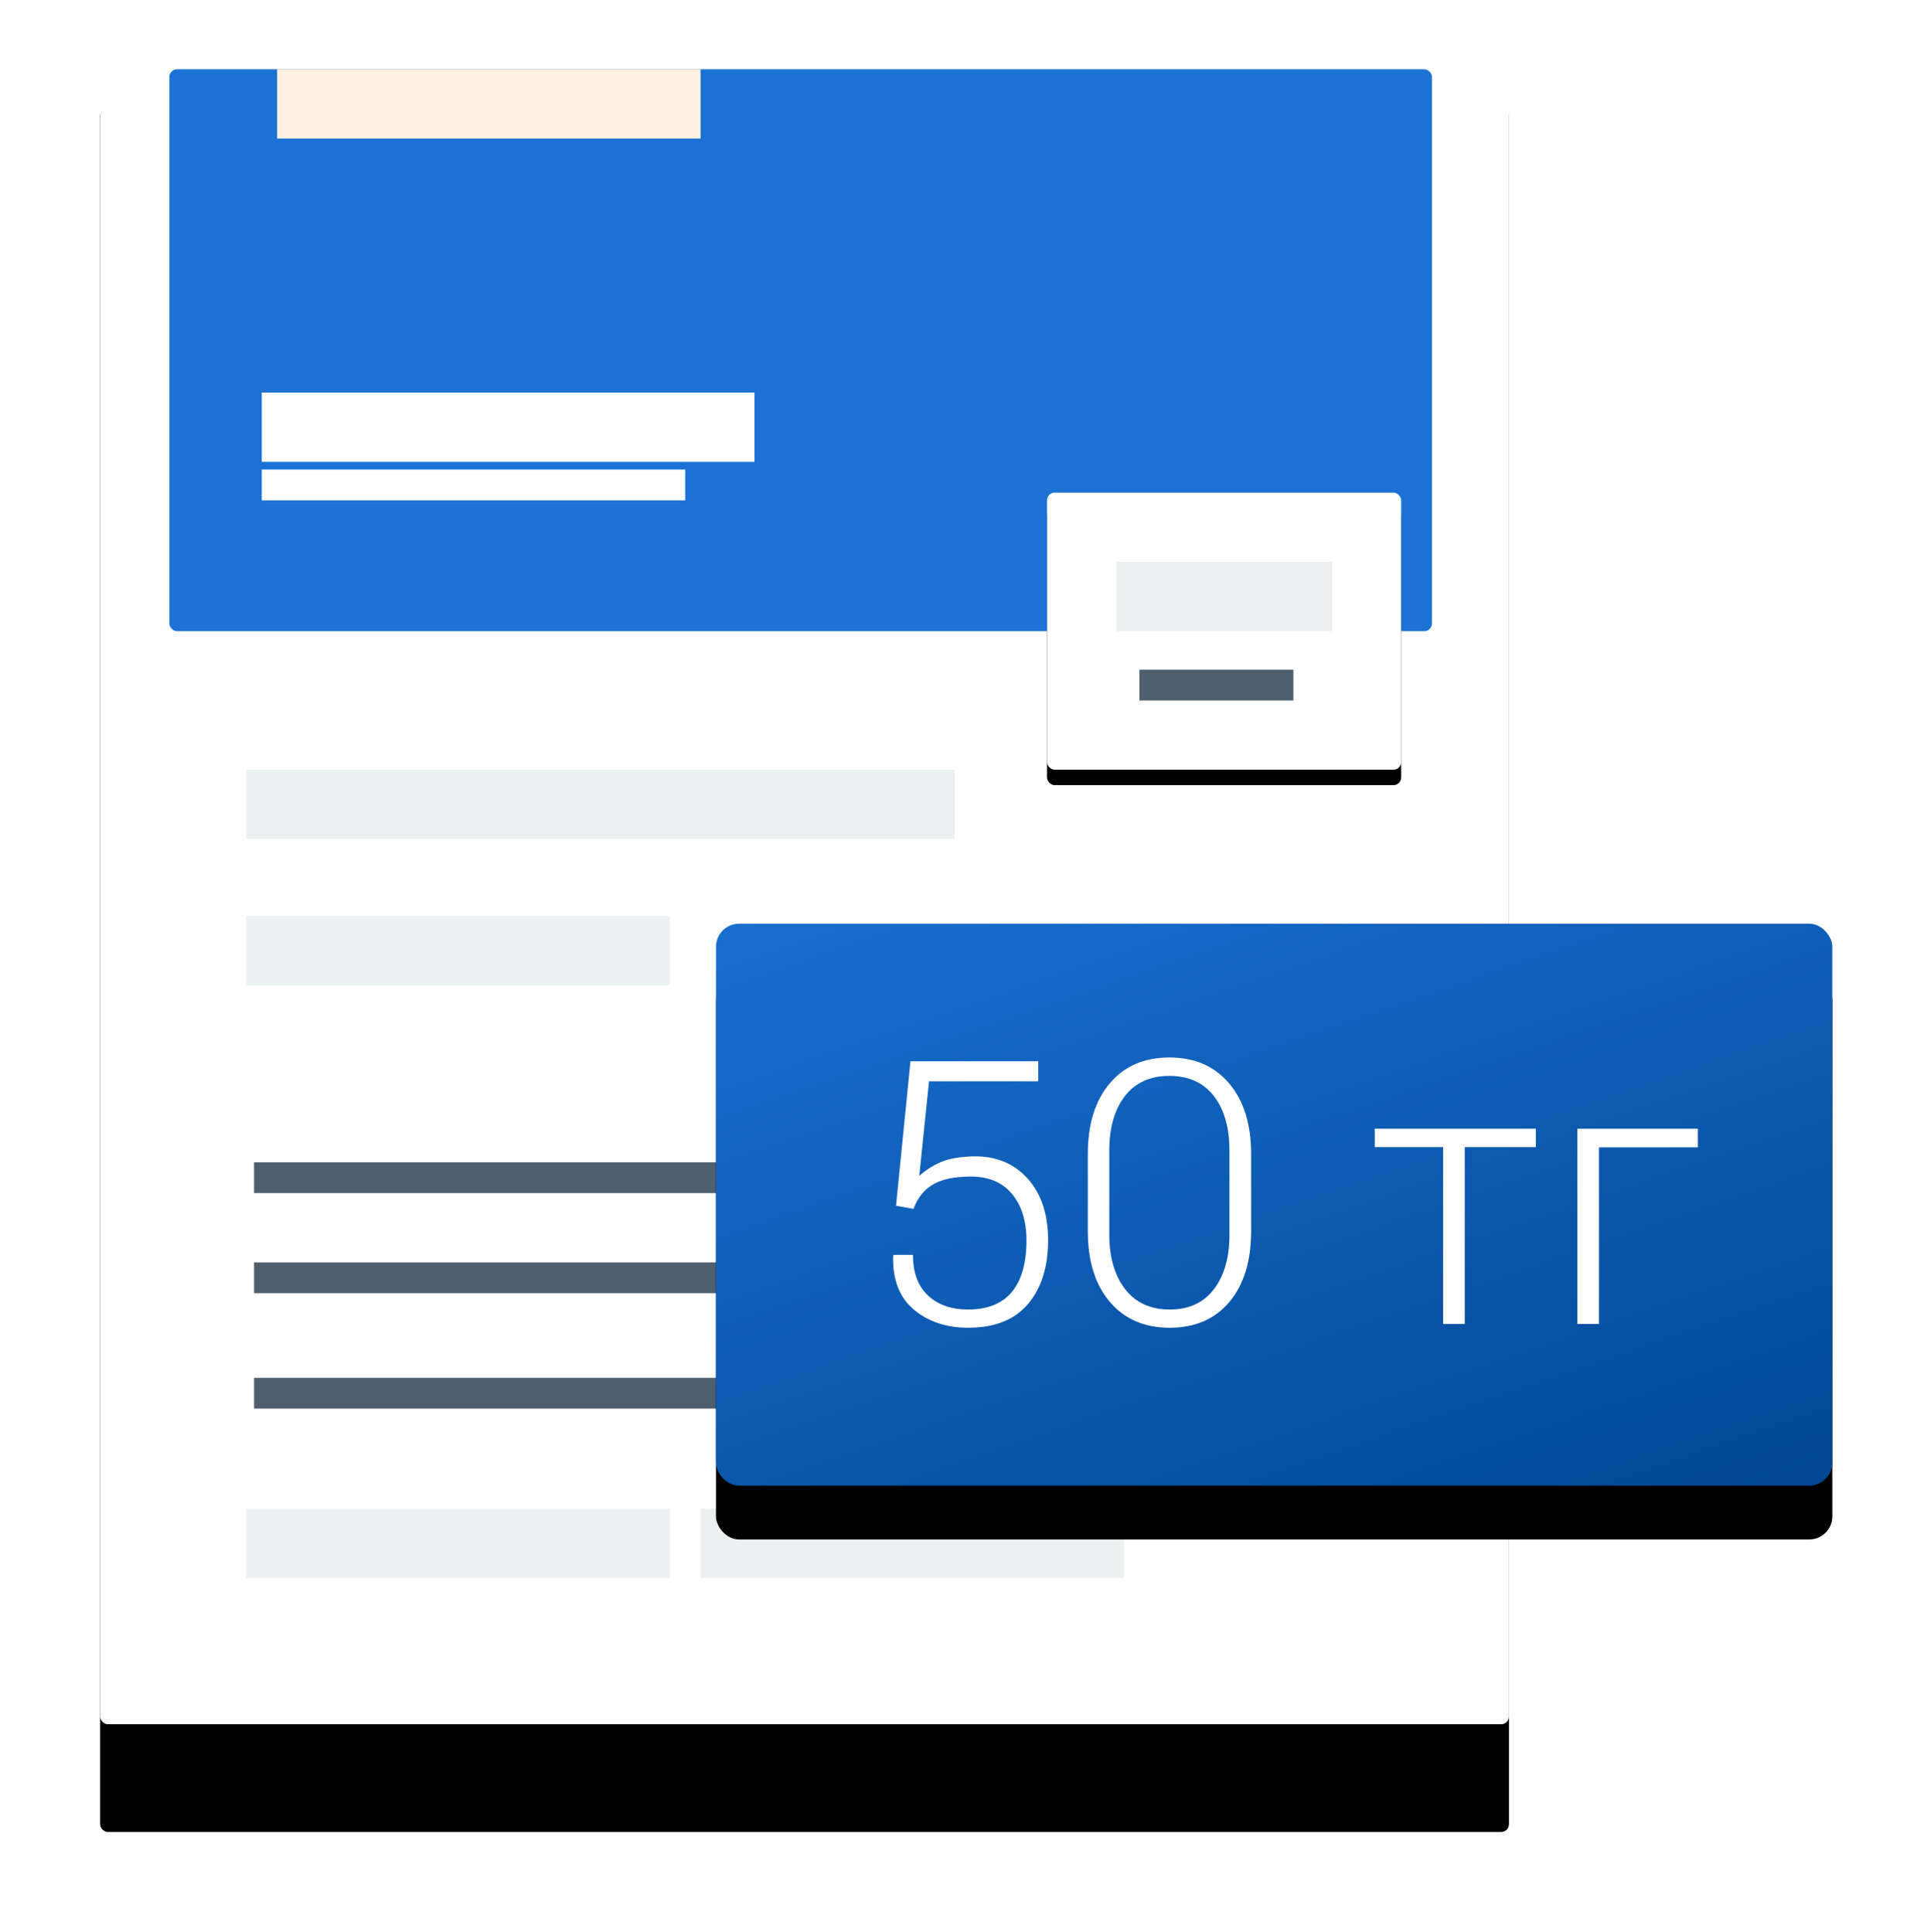<svg width="249" height="251" viewBox="0 0 249 251" xmlns="http://www.w3.org/2000/svg" xmlns:xlink="http://www.w3.org/1999/xlink"><defs><rect id="path-1" width="183" height="224" rx="1"/><filter x="-14.5%" y="-6%" width="129%" height="124.1%" filterUnits="objectBoundingBox" id="filter-2"><feOffset dy="14" in="SourceAlpha" result="shadowOffsetOuter1"/><feGaussianBlur stdDeviation="6.5" in="shadowOffsetOuter1" result="shadowBlurOuter1"/><feColorMatrix values="0 0 0 0 0.558 0 0 0 0 0.64 0 0 0 0 0.66 0 0 0 0.876 0" in="shadowBlurOuter1"/></filter><rect id="path-3" x="123" y="64" width="46" height="36" rx="1"/><filter x="-8.7%" y="-5.6%" width="117.4%" height="122.2%" filterUnits="objectBoundingBox" id="filter-4"><feOffset dy="2" in="SourceAlpha" result="shadowOffsetOuter1"/><feGaussianBlur stdDeviation="1" in="shadowOffsetOuter1" result="shadowBlurOuter1"/><feColorMatrix values="0 0 0 0 0.558 0 0 0 0 0.64 0 0 0 0 0.66 0 0 0 0.43 0" in="shadowBlurOuter1"/></filter><linearGradient x1="-3.507%" y1="-41.367%" x2="96.679%" y2="106.51%" id="linearGradient-5"><stop stop-color="#1F79DF" offset="0%"/><stop stop-color="#014693" offset="100%"/></linearGradient><rect id="rect-price" x="80" y="120" width="145" height="73" rx="3"/><filter x="-13.8%" y="-17.8%" width="127.6%" height="154.8%" filterUnits="objectBoundingBox" id="filter-7"><feOffset dy="7" in="SourceAlpha" result="shadowOffsetOuter1"/><feGaussianBlur stdDeviation="5.5" in="shadowOffsetOuter1" result="shadowBlurOuter1"/><feColorMatrix values="0 0 0 0 0.201 0 0 0 0 0.359 0 0 0 0 0.506 0 0 0 0.542 0" in="shadowBlurOuter1"/></filter></defs><g fill="none" fill-rule="evenodd"><g transform="translate(13)"><use fill="#000" filter="url(#filter-2)" xlink:href="#path-1"/><use fill="#FFF" xlink:href="#path-1"/><rect fill="#1B72D4" x="9" y="9" width="164" height="73" rx="1"/><use fill="#000" filter="url(#filter-4)" xlink:href="#path-3"/><use fill="#FFF" xlink:href="#path-3"/><path fill="#505F6E" fill-rule="nonzero" d="M20 155h135v-4H20"/><path fill="#ECF0F1" fill-rule="nonzero" d="M19 109h92v-9H19"/><path fill="#FFF" fill-rule="nonzero" d="M21 60h64v-9H21M21 65h55v-4H21"/><path fill="#FFF3E0" fill-rule="nonzero" d="M23 18h55V9H23"/><path fill="#505F6E" fill-rule="nonzero" d="M135 91h20v-4h-20M20 168h116v-4H20M20 183h144v-4H20"/><path fill="#ECF0F1" fill-rule="nonzero" d="M132 82h28v-9h-28M19 205h55v-9H19M78 205h55v-9H78M19 128h55v-9H19"/></g><g transform="translate(13)"><use fill="#000" filter="url(#filter-7)" xlink:href="#rect-price"/><use fill="url(#linearGradient-5)" xlink:href="#rect-price"/></g><path d="M116.383 156.648l1.875-18.773h16.594v2.602h-14.18l-1.266 12.28c.86-.765 1.81-1.366 2.848-1.804 1.04-.437 2.433-.68 4.183-.726 2.922-.047 5.27.914 7.043 2.882 1.774 1.968 2.66 4.64 2.66 8.015 0 3.453-.867 6.21-2.6 8.273-1.735 2.063-4.337 3.094-7.806 3.094-2.812 0-5.156-.785-7.03-2.355-1.876-1.57-2.774-3.895-2.696-6.973l.047-.14h2.53c0 2.296.65 4.054 1.946 5.273 1.298 1.22 3.032 1.828 5.204 1.828 2.547 0 4.45-.766 5.707-2.297 1.26-1.53 1.888-3.75 1.888-6.656 0-2.547-.63-4.57-1.887-6.07-1.256-1.5-3.026-2.25-5.307-2.25-2.172 0-3.832.347-4.98 1.043-1.15.695-1.98 1.746-2.497 3.152l-2.273-.4zm46.125 3.305c0 3.89-.942 6.953-2.824 9.188-1.883 2.235-4.465 3.352-7.746 3.352-3.282 0-5.875-1.12-7.782-3.363-1.906-2.243-2.86-5.302-2.86-9.177v-10.03c0-3.86.946-6.915 2.837-9.165 1.89-2.25 4.476-3.375 7.758-3.375s5.872 1.125 7.77 3.375c1.9 2.25 2.848 5.304 2.848 9.164v10.03zm-2.813-10.476c0-2.985-.675-5.348-2.027-7.09s-3.277-2.614-5.777-2.614-4.425.875-5.777 2.625c-1.35 1.75-2.027 4.11-2.027 7.08v10.897c0 2.953.684 5.316 2.05 7.09 1.368 1.773 3.3 2.66 5.802 2.66 2.484 0 4.398-.883 5.742-2.648 1.343-1.766 2.015-4.133 2.015-7.102v-10.898zm39.797-.446h-9.234V172h-2.813v-22.97h-8.882v-2.39h20.93v2.39zm21.047.025h-12.845V172h-2.812v-25.36h15.656v2.415z" fill="#FFF"/></g></svg>
